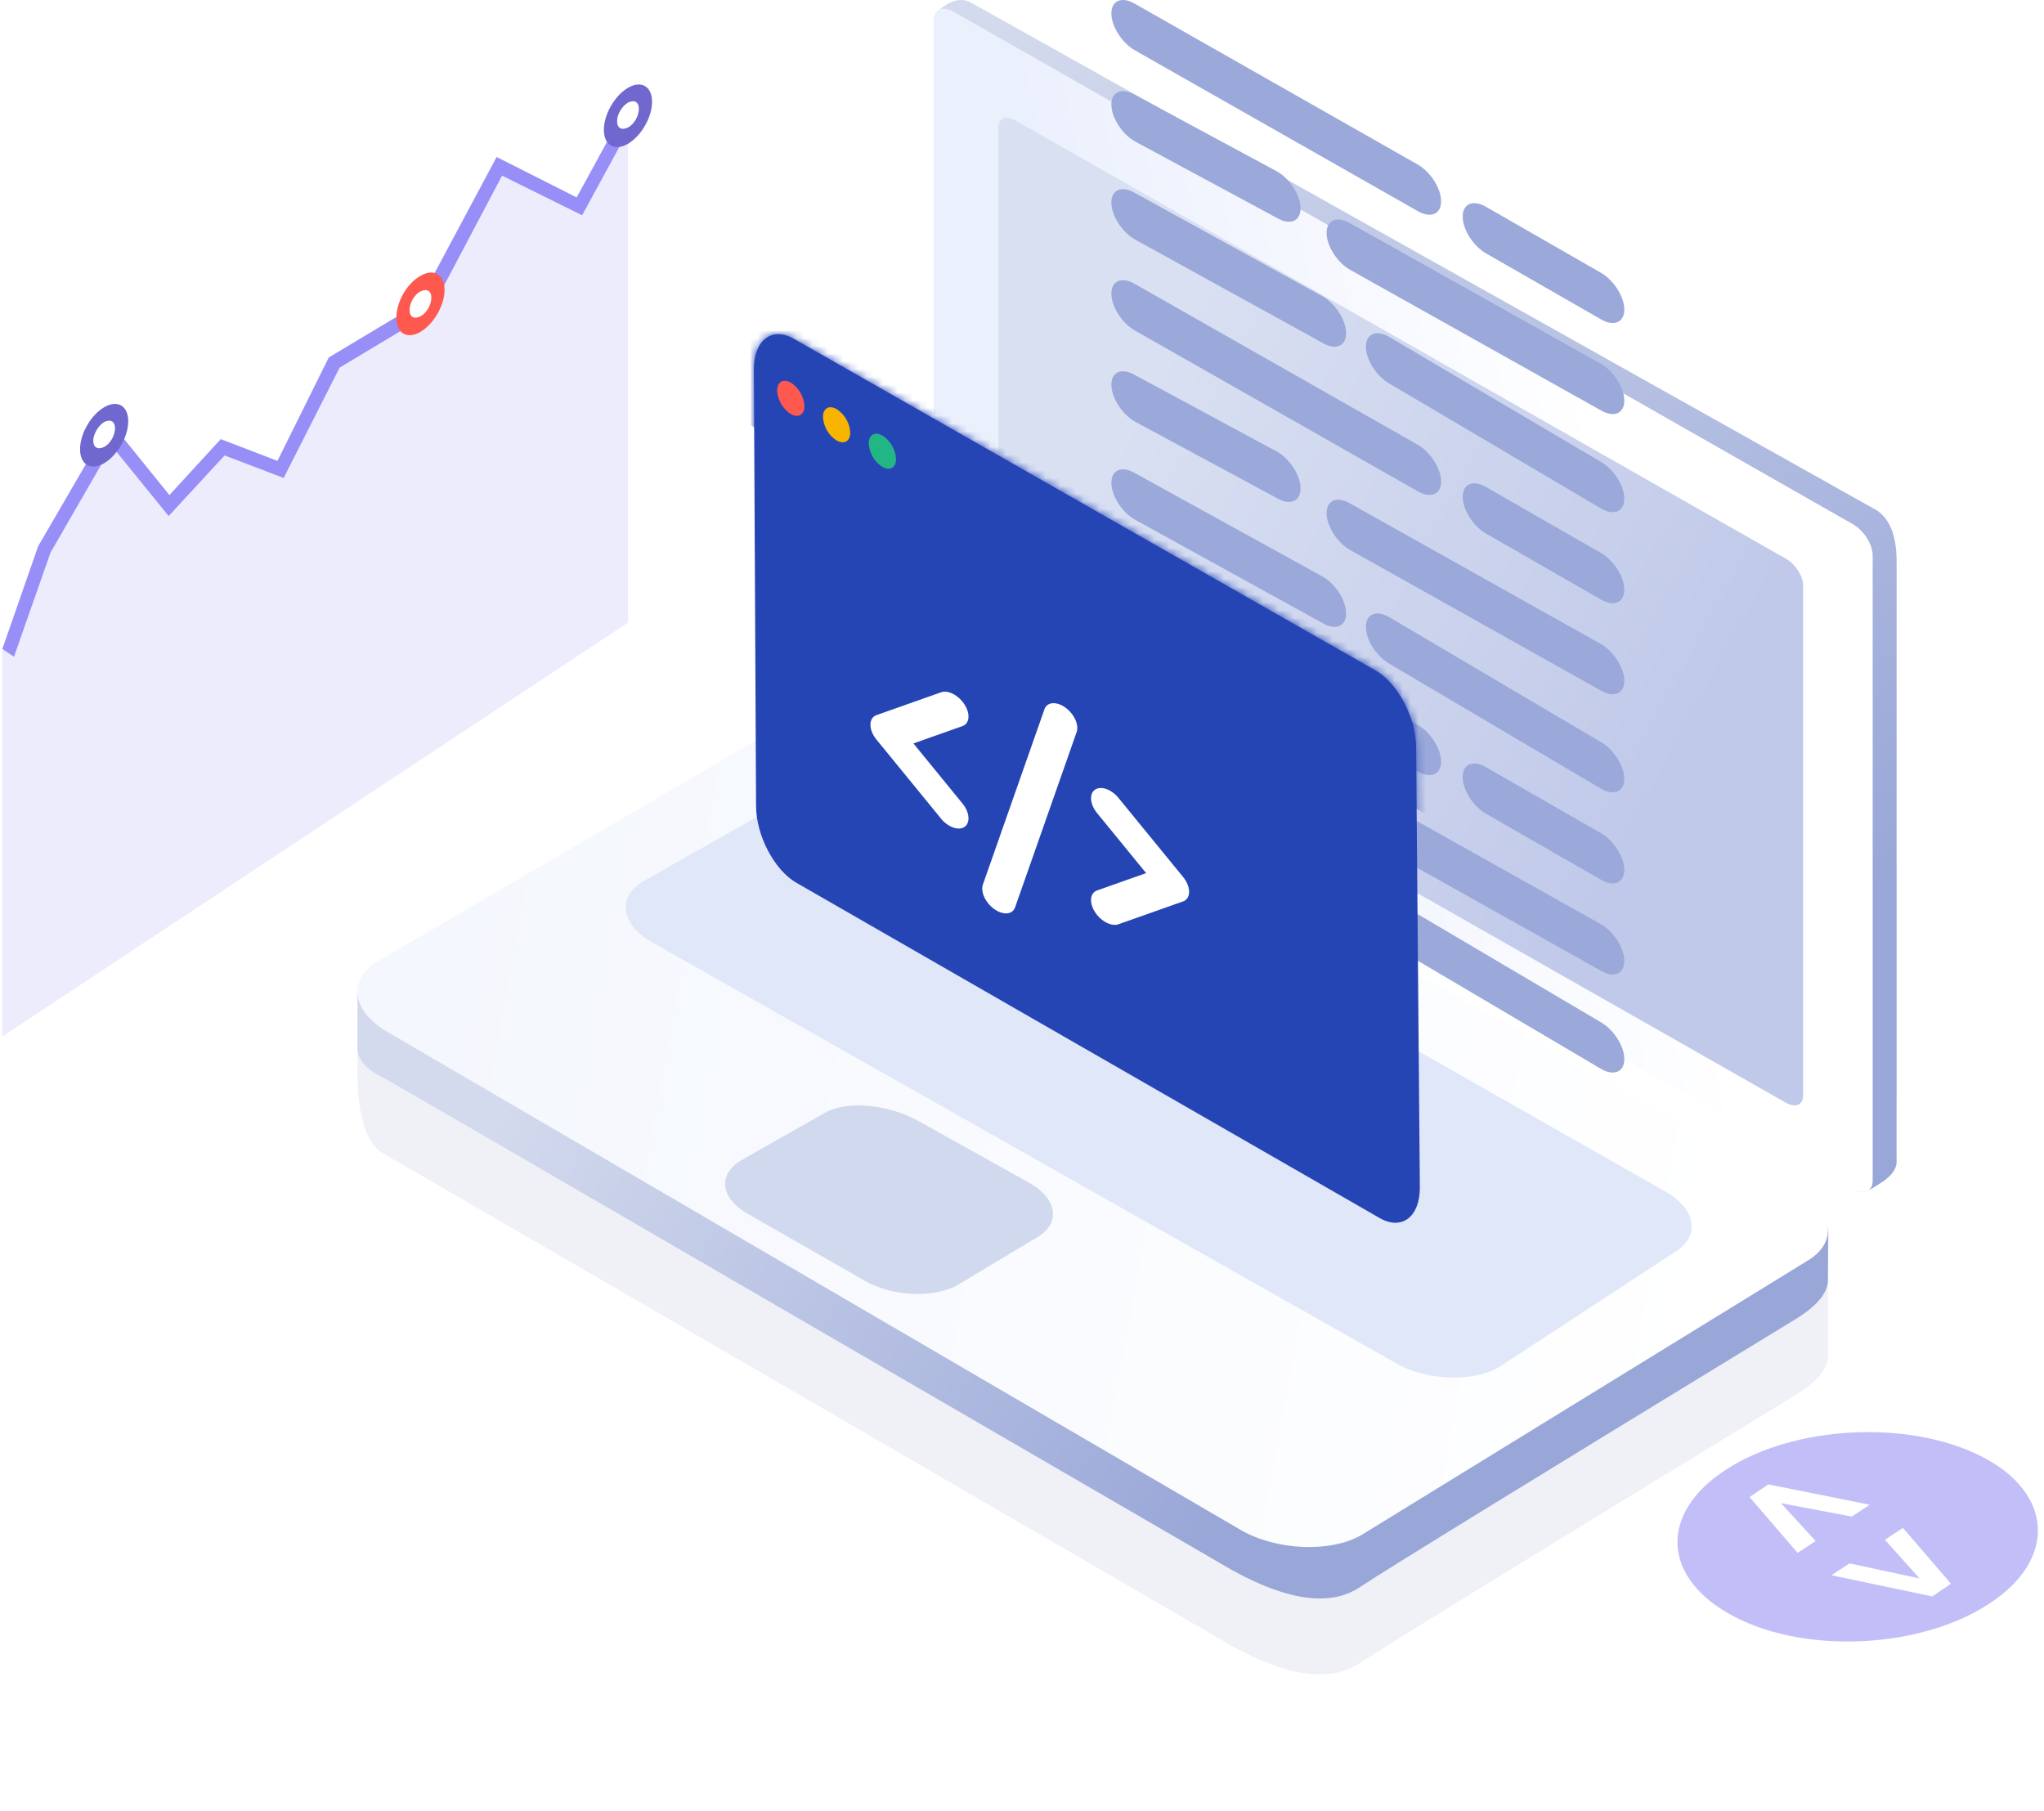 <svg xmlns="http://www.w3.org/2000/svg" xmlns:xlink="http://www.w3.org/1999/xlink" width="263" height="233" viewBox="0 0 263 233">
    <defs>
        <linearGradient id="a" x1="20.535%" x2="60.384%" y1="-4.095%" y2="90.434%">
            <stop offset="0%" stop-color="#D3DAED"/>
            <stop offset="100%" stop-color="#99A7D8"/>
        </linearGradient>
        <linearGradient id="b" x1="21.317%" x2="72.057%" y1="54.821%" y2="41.241%">
            <stop offset="0%" stop-color="#EBF0FD"/>
            <stop offset="100%" stop-color="#FFF"/>
        </linearGradient>
        <linearGradient id="c" x1="16.79%" x2="80.452%" y1="28.755%" y2="71.955%">
            <stop offset="0%" stop-color="#D9E0F2"/>
            <stop offset="100%" stop-color="#C0C9E9"/>
        </linearGradient>
        <filter id="d" width="125.4%" height="156.4%" x="-12.7%" y="-28.2%" filterUnits="objectBoundingBox">
            <feGaussianBlur in="SourceGraphic" stdDeviation="8"/>
        </filter>
        <linearGradient id="e" x1="4.648%" x2="65.983%" y1="40.781%" y2="56.891%">
            <stop offset="0%" stop-color="#D3DAED"/>
            <stop offset="100%" stop-color="#99A7D8"/>
        </linearGradient>
        <linearGradient id="f" x1="5.291%" x2="96.119%" y1="54.42%" y2="44.724%">
            <stop offset="0%" stop-color="#FFF"/>
            <stop offset="100%" stop-color="#F4F7FD"/>
        </linearGradient>
        <path id="g" d="M5.471 70.585C2.618 68.94.282 64.48.282 60.678L0 4.537C0 .735 2.336-1.03 5.189.617l74.833 42.665c2.854 1.646 5.19 6.105 5.19 9.907l.48 56.604c0 3.802-2.337 5.566-5.191 3.92L5.471 70.585z"/>
    </defs>
    <g fill="none" fill-rule="evenodd">
        <path fill="#C2BEF7" d="M.3 83.492v49.874l80.5-53.253V14.341l-6.07 12.772L64.531 21 55.5 40.113 43.434 47l-6.76 13.03-8.295-2.356-5.964 6.985-5.915-5.958-3.1-2.018-6.132 11.914z" opacity=".296"/>
        <path fill="url(#a)" fill-rule="nonzero" d="M74.416 1.648c1.67-1.545 3.137-2.004 4.4-1.376 1.538.835 40.25 22.534 116.14 65.096 2.053.996 3.08 3.29 3.08 6.883v69.217a977.876 977.876 0 0 0 0 8.19c-.166 1.235-1.22 1.915-1.49 2.188-2.604 1.704-2.686 1.796-4.147 1.153-.853-7.028-2.812-13.575-5.878-19.64l-46.902-67.497-33.536-22.796-22.348-22.36-9.32-19.058z" transform="translate(46)"/>
        <path fill="url(#b)" d="M76.704 1.512l115.695 65.93c1.412.804 2.556 2.6 2.556 4.01v80.45c0 1.41-1.144 1.901-2.556 1.097L76.704 87.069c-1.412-.805-2.557-2.6-2.557-4.011V2.608c0-1.41 1.145-1.901 2.557-1.096z" transform="translate(46)"/>
        <path fill="url(#c)" fill-rule="nonzero" d="M84.648 15.502l99.167 56.4c1.21.688 2.192 2.225 2.192 3.431v65.627c0 1.207-.981 1.627-2.192.939l-99.167-56.4c-1.21-.688-2.191-2.224-2.191-3.43V16.44c0-1.207.98-1.627 2.191-.939z" transform="translate(46)"/>
        <path fill="#8292C2" fill-opacity=".5" fill-rule="nonzero" d="M0 130.359v8.007c.052 5.743 1.314 9.186 3.786 10.33 2.355 1.33 38.622 22.374 108.802 63.131 7.147 3.93 12.595 4.657 16.342 2.183 3.748-2.475 22.421-13.96 56.021-34.456 2.835-1.727 4.252-3.431 4.252-5.114v-14.677c.215-1.315-.46-2.838-2.025-4.571-1.564-1.733-29.21-.085-82.937 4.946L12.712 138.96 0 130.359z" filter="url(#d)" opacity=".5" transform="translate(46)"/>
        <path fill="url(#e)" fill-rule="nonzero" d="M0 127.546v7.435c.052 1.487 1.314 2.802 3.786 3.945 2.355 1.33 38.622 22.374 108.802 63.132 7.147 3.93 12.595 4.657 16.342 2.182 3.748-2.475 22.421-13.96 56.021-34.456 2.835-1.726 4.252-3.43 4.252-5.114 0-1.683.013-3.602.039-5.757.096-1.295-.598-2.78-2.083-4.452-1.485-1.673-29.124-3.038-82.918-4.093l-91.529-17.346L0 127.546z" transform="translate(46)"/>
        <path fill="url(#f)" d="M2.688 162.247c-3.985-2.325-3.48-6.426 1.121-9.112L113.562 90.82c4.601-2.685 11.627-2.98 15.612-.654l57.34 33.47c3.985 2.326 3.481 6.426-1.12 9.112l-109.79 64.084c-4.602 2.685-11.627 2.98-15.613.653L2.688 162.247z" transform="matrix(-1 0 0 1 235.203 0)"/>
        <path fill="#E0E7F8" fill-rule="nonzero" d="M215.368 161.181c3.406-1.99 2.975-5.497-.958-7.795l-93.809-53.31c-3.933-2.297-9.937-2.55-13.344-.56l-24.443 13.855c-3.405 1.99-2.975 5.497.958 7.795l95.76 54.185c3.932 2.297 9.936 2.55 13.343.56l22.493-14.73z"/>
        <path fill="#D1D9EE" fill-rule="nonzero" d="M133.416 159.225c3.071-1.78 2.682-4.917-.864-6.972l-14.282-7.96c-3.547-2.054-9.108-2.861-12.18-1.082l-10.66 6.054c-3.07 1.779-2.815 4.83.731 6.885l15.106 8.641c3.546 2.055 8.96 2.28 12.033.5l10.116-6.066z"/>
        <g fill="#C2BEF7" fill-rule="nonzero">
            <path d="M254.878 187.356c9.36 4.717 9.81 13.305 1.095 18.97-8.71 5.763-23.49 6.537-32.755 1.716-9.365-4.817-9.91-13.3-1.095-18.969 8.716-5.664 23.396-6.433 32.755-1.717zm-6.263 18.053l2.418-1.629-6.185-7.186-2.323 1.524 4.466 4.973-9.013-1.931-2.324 1.524 12.96 2.725zm-10.352-10.272l2.323-1.524-13.055-2.62-2.418 1.628 6.185 7.187 2.323-1.524-4.461-4.873 9.103 1.726z"/>
        </g>
        <g>
            <path fill="#978FF7" d="M.3 83.5l4.6-13.2 9.3-16 7.6 9.4 6.6-7.2 7.3 2.8L42.3 46l11.5-6.9 10.1-18.9 10.3 5.2 6.5-11.9 1.5.8-7.3 13.4-10.3-5.1-9.4 17.8-11.5 6.9-7.2 14.2-7.6-2.9-7.2 7.8-7.3-9-7.9 13.7-4.7 13.4z"/>
            <path fill="#7068CE" d="M13.4 52.4c1.7-1 3.1-.2 3.1 1.8s-1.4 4.4-3.1 5.4c-1.7 1-3.1.2-3.1-1.8s1.4-4.4 3.1-5.4z"/>
            <path fill="#FFF" d="M13.4 54.3c.8-.4 1.4-.1 1.4.8s-.6 2-1.4 2.4c-.8.4-1.4.1-1.4-.8 0-.8.6-1.9 1.4-2.4z"/>
            <path fill="#FF584F" d="M54.1 35.5c1.7-1 3.1-.2 3.1 1.8s-1.4 4.4-3.1 5.4c-1.7 1-3.1.2-3.1-1.8s1.3-4.4 3.1-5.4z"/>
            <path fill="#FFF" d="M54.1 37.5c.8-.4 1.4-.1 1.4.8s-.6 2-1.4 2.4c-.8.4-1.4.1-1.4-.8s.6-2 1.4-2.4z"/>
            <path fill="#7068CE" d="M80.8 11.3c1.7-1 3.1-.2 3.1 1.8s-1.4 4.4-3.1 5.4c-1.7 1-3.1.2-3.1-1.8s1.4-4.4 3.1-5.4z"/>
            <path fill="#FFF" d="M80.8 13.2c.8-.4 1.4-.1 1.4.8s-.6 2-1.4 2.4c-.8.4-1.4.1-1.4-.8s.6-1.9 1.4-2.4z"/>
        </g>
        <path fill="#9BA9DA" d="M145.994.466l36.438 20.71c1.654.957 2.994 3.074 2.994 4.729 0 1.654-1.34 2.22-2.994 1.263L145.994 6.457C144.34 5.5 143 3.383 143 1.728c0-1.654 1.34-2.22 2.994-1.262zm0 11.716l18.358 9.896c1.653.957 2.993 3.074 2.993 4.728s-1.34 2.22-2.993 1.263l-18.358-9.895C144.34 17.217 143 15.1 143 13.445c0-1.654 1.34-2.22 2.994-1.263zm45.2 14.421l14.812 8.502c1.654.957 2.994 3.074 2.994 4.728s-1.34 2.22-2.994 1.263l-14.811-8.502c-1.653-.957-2.994-3.074-2.994-4.728s1.34-2.22 2.994-1.263zm-17.51 2.101l32.322 18.118c1.654.957 2.994 3.073 2.994 4.728 0 1.654-1.34 2.22-2.994 1.263l-32.322-18.118c-1.653-.957-2.994-3.073-2.994-4.728 0-1.654 1.34-2.22 2.994-1.263zm-27.69-3.903l24.22 13.35c1.653.956 2.993 3.073 2.993 4.728 0 1.654-1.34 2.22-2.993 1.262l-24.22-13.35c-1.654-.956-2.994-3.073-2.994-4.728 0-1.654 1.34-2.22 2.994-1.262zm32.745 18.543l27.267 16.096c1.654.957 2.994 3.074 2.994 4.728s-1.34 2.22-2.994 1.263L178.74 49.335c-1.653-.957-2.993-3.074-2.993-4.728s1.34-2.22 2.993-1.263zm-32.745-6.827l36.438 20.711c1.654.957 2.994 3.074 2.994 4.729 0 1.654-1.34 2.22-2.994 1.262l-36.438-20.71C144.34 41.551 143 39.434 143 37.78c0-1.654 1.34-2.22 2.994-1.263zm0 11.717l18.358 9.896c1.653.957 2.993 3.073 2.993 4.728 0 1.654-1.34 2.22-2.993 1.263l-18.358-9.896c-1.654-.957-2.994-3.074-2.994-4.728s1.34-2.22 2.994-1.263zm45.2 14.421l14.812 8.502c1.654.957 2.994 3.073 2.994 4.728 0 1.654-1.34 2.22-2.994 1.263l-14.811-8.502c-1.653-.957-2.994-3.074-2.994-4.728 0-1.655 1.34-2.22 2.994-1.263zm-17.51 2.101l32.322 18.117c1.654.957 2.994 3.074 2.994 4.729 0 1.654-1.34 2.22-2.994 1.262l-32.322-18.117c-1.653-.957-2.994-3.074-2.994-4.728s1.34-2.22 2.994-1.263zm-27.69-3.904l24.22 13.35c1.653.957 2.993 3.074 2.993 4.728 0 1.655-1.34 2.22-2.993 1.263l-24.22-13.35C144.34 65.886 143 63.77 143 62.115c0-1.654 1.34-2.22 2.994-1.263zm32.745 18.544l27.267 16.096c1.654.956 2.994 3.073 2.994 4.728 0 1.654-1.34 2.22-2.994 1.263L178.74 85.387c-1.653-.957-2.993-3.074-2.993-4.728 0-1.655 1.34-2.22 2.993-1.263zm-32.745-6.827l36.438 20.711c1.654.957 2.994 3.074 2.994 4.728 0 1.655-1.34 2.22-2.994 1.263l-36.438-20.71c-1.654-.958-2.994-3.075-2.994-4.729s1.34-2.22 2.994-1.263zm0 11.717l18.358 9.895c1.653.957 2.993 3.074 2.993 4.729 0 1.654-1.34 2.22-2.993 1.262l-18.358-9.895C144.34 89.32 143 87.203 143 85.55c0-1.655 1.34-2.22 2.994-1.263zm45.2 14.42l14.812 8.502c1.654.957 2.994 3.074 2.994 4.729 0 1.654-1.34 2.22-2.994 1.262l-14.811-8.501c-1.653-.957-2.994-3.074-2.994-4.728 0-1.655 1.34-2.22 2.994-1.263zm-17.51 2.102l32.322 18.117c1.654.957 2.994 3.074 2.994 4.728 0 1.655-1.34 2.22-2.994 1.263L173.684 106.8c-1.653-.957-2.994-3.074-2.994-4.728 0-1.655 1.34-2.22 2.994-1.263zm-27.69-3.904l24.22 13.35c1.653.957 2.993 3.074 2.993 4.728 0 1.655-1.34 2.22-2.993 1.263l-24.22-13.35c-1.654-.957-2.994-3.074-2.994-4.728s1.34-2.22 2.994-1.263zm32.745 18.544l27.267 16.095c1.654.957 2.994 3.074 2.994 4.729 0 1.654-1.34 2.22-2.994 1.262L178.74 121.44c-1.653-.957-2.993-3.074-2.993-4.728 0-1.655 1.34-2.22 2.993-1.263z"/>
        <g>
            <g transform="translate(97 43)">
                <mask id="h" fill="#fff">
                    <use xlink:href="#g"/>
                </mask>
                <use fill="#2645B5" opacity=".696" xlink:href="#g"/>
                <path fill="#2645B5" d="M-2.158 10.72c-2.853-1.647-.894 2.047-.894-1.755l-.006-13.107c0-3.802 3.171-4.092 6.024-2.446l77.056 42.429c2.854 1.646 5.19 6.105 5.19 9.907l1.48 9.045c0 3.802 2.642 8.62-.213 6.973L-2.158 10.72z" mask="url(#h)"/>
            </g>
            <path fill="#FFF" fill-rule="nonzero" d="M122.459 106.401a3.748 3.748 0 0 1-1.376-1.07l-8.304-10.165c-.494-.605-.779-1.306-.779-1.915s.285-1.062.779-1.237l8.304-2.936c.916-.324 2.274.388 3.034 1.589.76 1.2.634 2.437-.282 2.76l-6.306 2.23 6.306 7.72c.916 1.12 1.042 2.467.282 3.007-.426.302-1.04.286-1.658.017zm20.083 12.394c-.618-.269-1.233-.788-1.66-1.461-.76-1.202-.633-2.438.283-2.762l6.306-2.23-6.306-7.719c-.916-1.12-1.042-2.467-.282-3.006.76-.54 2.119-.068 3.034 1.053l8.304 10.164c.494.604.779 1.305.779 1.914 0 .61-.285 1.062-.78 1.237l-8.303 2.937c-.402.142-.89.084-1.375-.127zm-14-1.477c-.198-.086-.4-.2-.6-.342-1.142-.812-1.8-2.233-1.47-3.176l7.916-22.54c.33-.942 1.525-1.048 2.67-.236 1.142.812 1.8 2.234 1.47 3.177l-7.916 22.54c-.274.777-1.134.984-2.07.577z"/>
            <path fill="#23B685" fill-rule="nonzero" d="M113.534 60.07c.971.56 1.753.11 1.756-1a3.845 3.845 0 0 0-1.747-3.024c-.971-.559-1.753-.11-1.756 1a3.845 3.845 0 0 0 1.747 3.025"/>
            <path fill="#FF584F" fill-rule="nonzero" d="M101.746 53.265c.972.558 1.754.11 1.756-1a3.845 3.845 0 0 0-1.743-3.025c-.972-.558-1.754-.11-1.759 1a3.85 3.85 0 0 0 1.746 3.025"/>
            <path fill="#F7B500" fill-rule="nonzero" d="M107.639 56.668c.971.558 1.753.109 1.758-1.001a3.85 3.85 0 0 0-1.746-3.024c-.972-.559-1.754-.11-1.756 1a3.842 3.842 0 0 0 1.744 3.025"/>
        </g>
    </g>
</svg>
